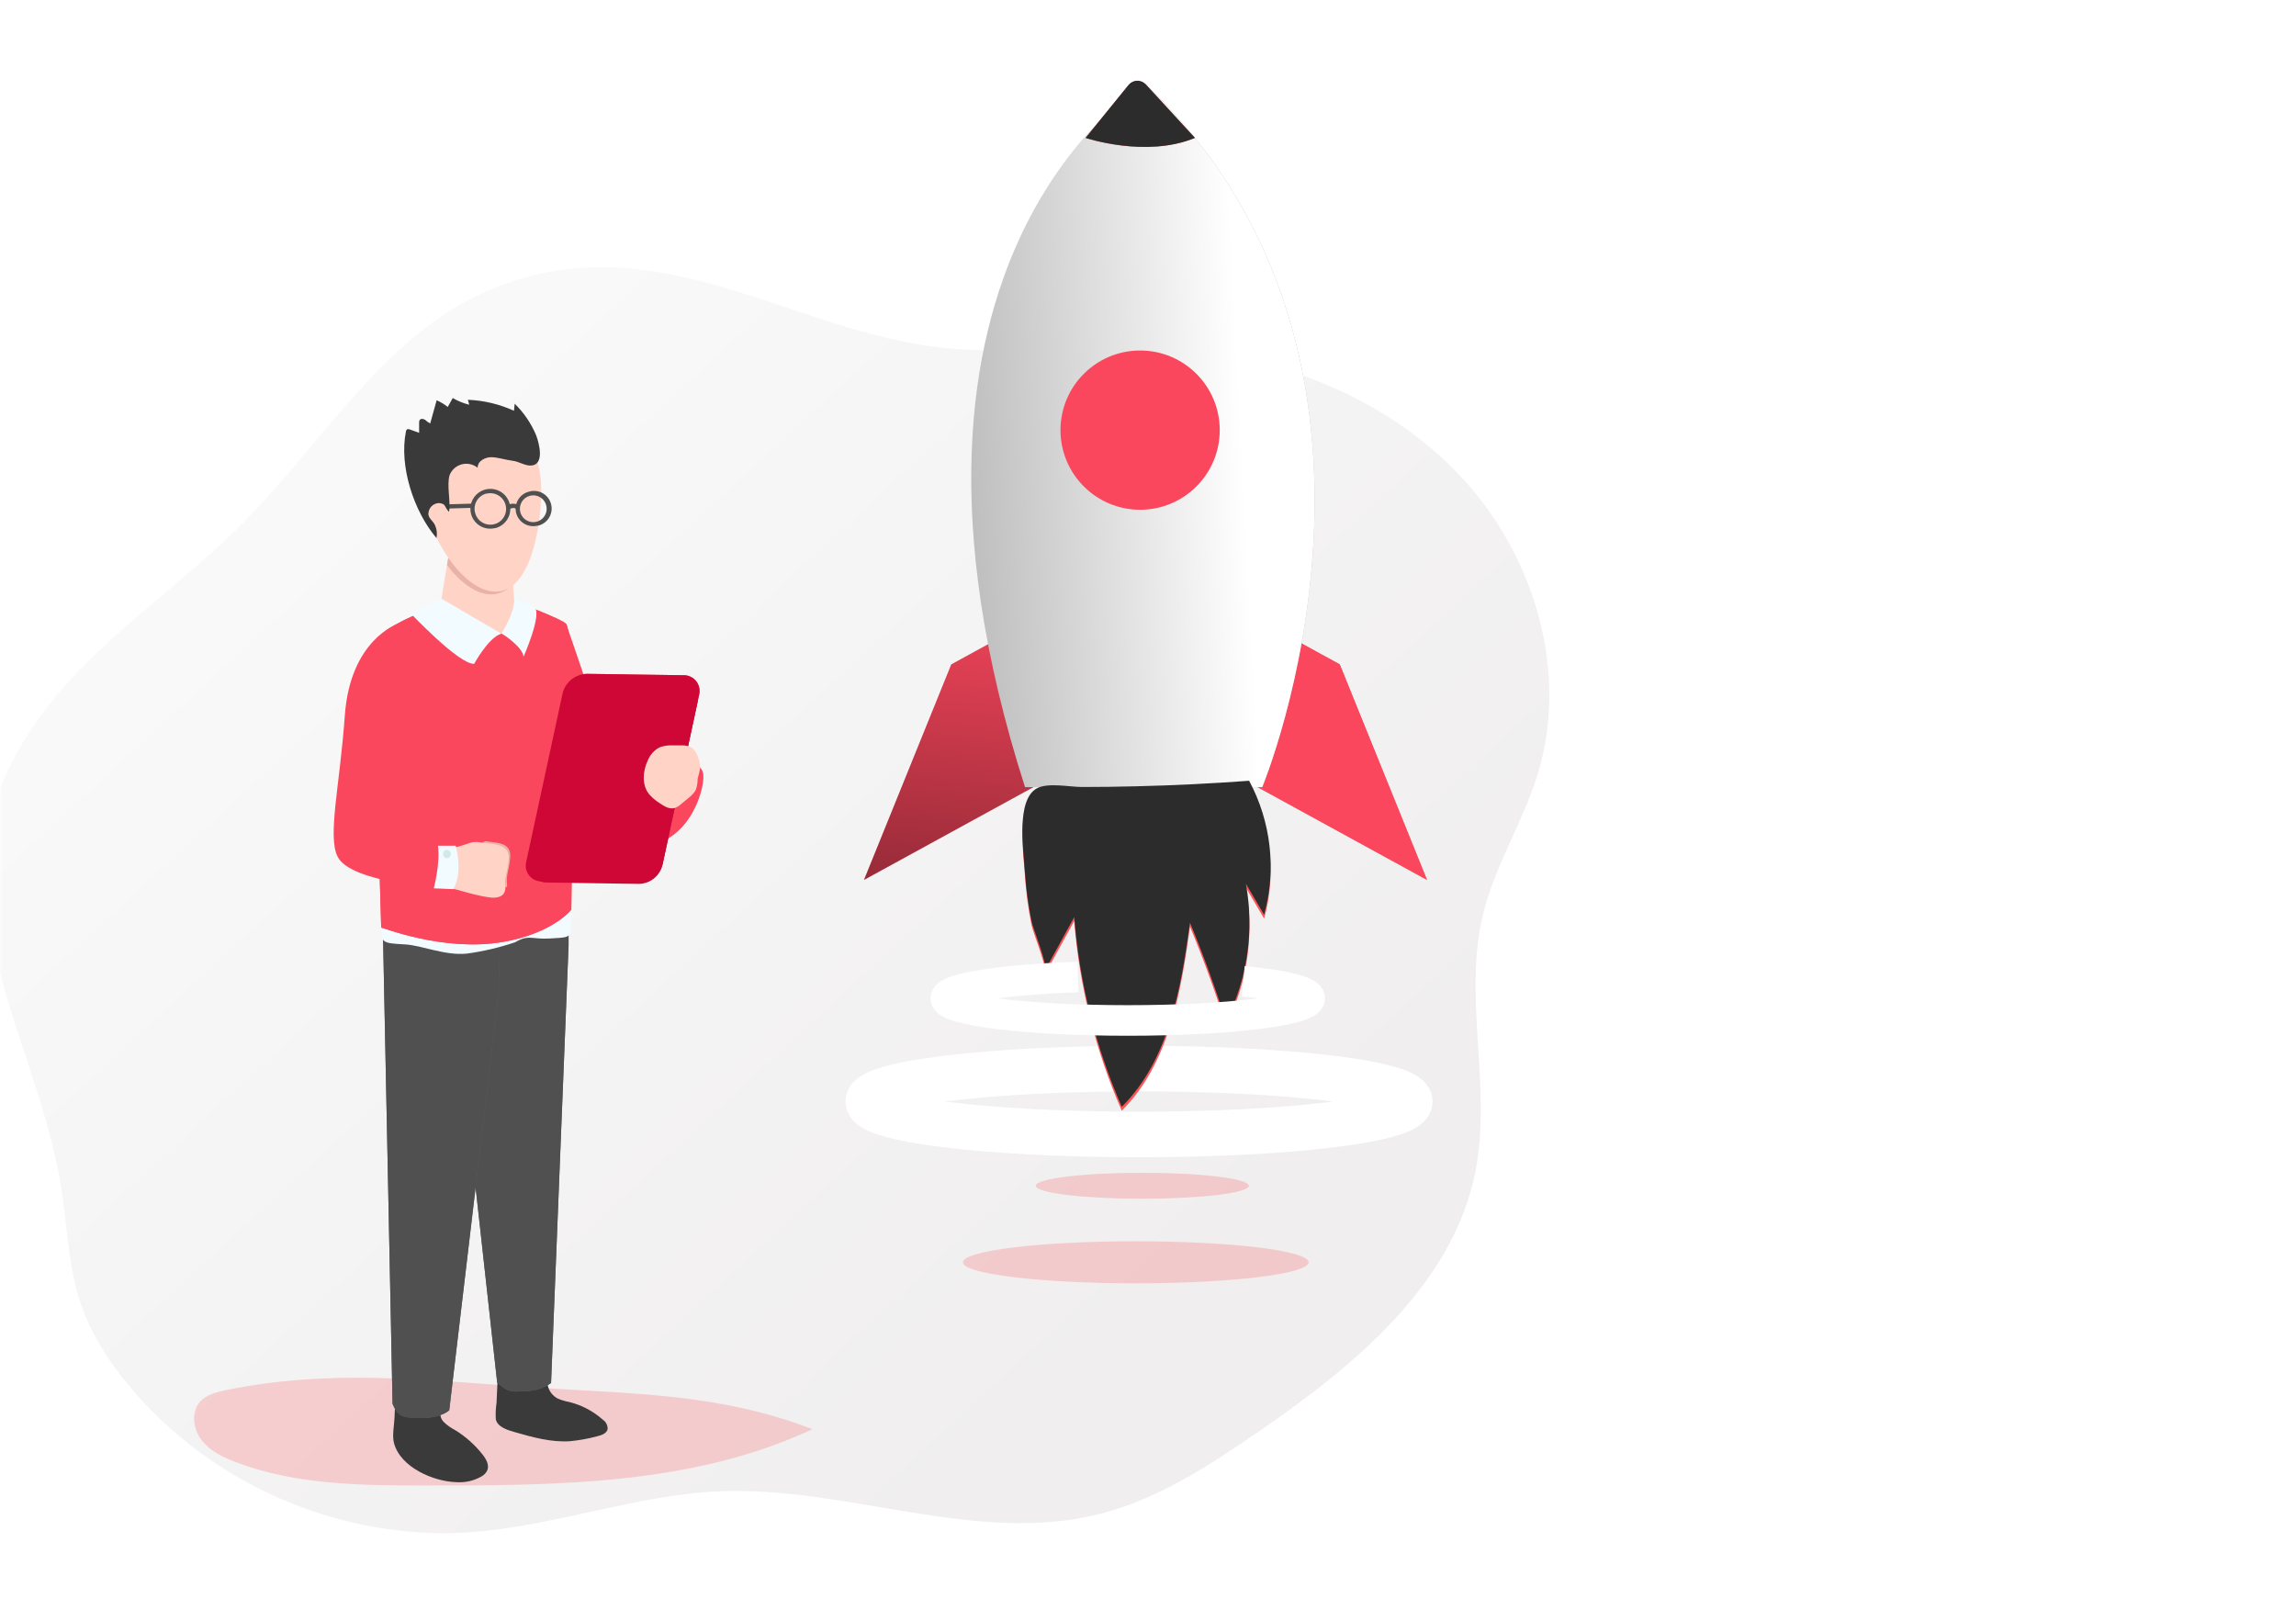 <svg width="313" height="221" viewBox="0 0 313 221" fill="none" xmlns="http://www.w3.org/2000/svg">
<mask id="mask0" mask-type="alpha" maskUnits="userSpaceOnUse" x="0" y="0" width="313" height="221">
<rect width="313" height="221" fill="#C4C4C4"/>
</mask>
<g mask="url(#mask0)">
<g filter="url(#filter0_dd)">
<path d="M69.42 41.246C54.814 47.044 46.338 61.942 35.282 73.133C28.942 79.566 21.591 84.876 15.072 91.123C8.554 97.369 2.788 104.854 0.807 113.664C-2.962 130.364 7.543 146.674 10.293 163.572C11.169 168.97 11.26 174.537 13.008 179.712C14.391 183.808 16.768 187.511 19.518 190.824C30.657 204.341 48.486 212.044 65.949 210.885C77.469 210.12 88.536 205.774 100.088 205.294C117.496 204.568 135.066 212.663 151.951 208.373C159.738 206.389 166.633 201.924 173.258 197.376C186.406 188.348 200.094 177.276 203.149 161.604C205.392 150.095 201.397 137.963 204.183 126.578C205.8 119.97 209.6 114.1 211.605 107.6C215.865 93.817 211.316 78.137 201.611 67.474C191.907 56.81 177.665 50.921 163.312 49.671C153.901 48.849 144.43 49.885 134.983 49.703C111.928 49.282 93.343 31.749 69.42 41.246Z" fill="url(#paint0_linear)"/>
</g>
<path opacity="0.24" d="M30.856 189.495C29.547 189.758 28.154 190.102 27.273 191.078C26.032 192.492 26.312 194.772 27.447 196.276C28.581 197.78 30.349 198.635 32.101 199.305C40.355 202.472 49.422 202.498 58.256 202.509C76.088 202.509 94.596 202.403 110.745 194.83C97.694 189.79 85.54 190.038 71.956 189.078C57.823 188.122 44.994 186.603 30.856 189.495Z" fill="#F95659"/>
<path d="M138.071 85.974L129.68 90.57L117.785 119.949L142.969 106.16L138.071 85.974Z" fill="#FB475D"/>
<path d="M174.249 85.974L182.64 90.57L194.535 119.949L169.352 106.16L174.249 85.974Z" fill="#F95659"/>
<path d="M138.071 85.974L129.68 90.57L117.785 119.949L142.969 106.16L138.071 85.974Z" fill="url(#paint1_linear)"/>
<path d="M174.249 85.974L182.64 90.57L194.535 119.949L169.352 106.16L174.249 85.974Z" fill="#FB475D"/>
<path d="M74.713 187.595C74.55 188.165 74.585 188.774 74.811 189.323C75.037 189.872 75.441 190.328 75.958 190.619C76.473 190.849 77.013 191.015 77.568 191.115C79.27 191.532 80.846 192.356 82.159 193.516C82.373 193.657 82.547 193.85 82.666 194.077C82.784 194.305 82.842 194.558 82.835 194.814C82.713 195.4 82.027 195.648 81.447 195.785C80.226 196.117 78.98 196.344 77.721 196.466C75.162 196.64 72.628 195.938 70.159 195.226C69.219 194.957 67.805 194.55 67.588 193.458C67.545 192.705 67.58 191.95 67.694 191.204L67.858 187.405" fill="#3A3A3A"/>
<path d="M60.132 192.128C60.019 192.418 59.993 192.734 60.057 193.039C60.121 193.343 60.271 193.623 60.49 193.843C60.934 194.277 61.441 194.642 61.994 194.925C63.454 195.811 64.741 196.953 65.794 198.297C66.28 198.915 66.734 199.722 66.427 200.445C66.264 200.78 66.005 201.06 65.683 201.247C64.63 201.86 63.416 202.14 62.2 202.05C59.134 201.97 54.601 200.055 53.714 196.735C53.434 195.706 53.741 194.297 53.783 193.236L53.894 190.677" fill="#3A3A3A"/>
<path d="M77.508 128.895L75.123 188.529C74.202 189.205 73.098 189.586 71.956 189.621C69.756 189.748 69.36 189.906 67.777 188.466L60.863 125.924L77.508 125.575V128.895Z" fill="#606161"/>
<path d="M77.508 128.895L75.123 188.529C74.202 189.205 73.098 189.586 71.956 189.621C69.756 189.748 69.36 189.906 67.777 188.466L60.863 125.924L77.508 125.575V128.895Z" fill="#505050"/>
<path d="M68.103 134.251L61.242 192.249C61.242 192.249 60.25 193.268 57.548 193.305C54.482 193.342 54.203 192.925 53.516 191.373L52.16 124.847L67.913 127.533L68.103 134.251Z" fill="#606161"/>
<path d="M68.103 134.251L61.242 192.249C61.242 192.249 60.25 193.268 57.548 193.305C54.482 193.342 54.203 192.925 53.516 191.373L52.16 124.847L67.913 127.533L68.103 134.251Z" fill="#505050"/>
<path d="M70.24 128.446C68.091 129.173 65.876 129.693 63.628 129.998C60.646 130.304 57.522 128.863 55.184 128.742C52.065 128.583 51.98 128.483 51.98 126.451C51.98 125.428 77.913 122.974 77.913 122.974C77.913 122.974 77.792 124.847 77.797 126.578C77.797 127.876 77.243 127.802 74.884 127.94C72.525 128.077 72.071 127.359 70.24 128.446Z" fill="#F2FBFF"/>
<path d="M60.008 82.66C60.008 82.66 55.66 83.789 52.557 86.048C50.641 87.441 51.966 126.451 51.966 126.451C52.156 126.42 60.489 129.797 68.547 128.409C75.408 127.227 77.883 124.008 77.883 124.008C77.883 124.008 78.5 86.575 77.165 85.04C76.574 84.354 70.046 81.942 70.046 81.942C70.046 81.942 67.196 86.227 60.008 82.66Z" fill="#F95659"/>
<path d="M60.008 82.66C60.008 82.66 55.66 83.789 52.557 86.048C50.641 87.441 51.966 126.451 51.966 126.451C52.156 126.42 60.489 129.797 68.547 128.409C75.408 127.227 77.883 124.008 77.883 124.008C77.883 124.008 78.5 86.575 77.165 85.04C76.574 84.354 70.046 81.942 70.046 81.942C70.046 81.942 67.196 86.227 60.008 82.66Z" fill="#FB475D"/>
<path d="M61.433 73.994L60.008 82.66C60.008 82.66 63.174 87.325 67.222 86.628C71.27 85.932 70.251 84.053 70.251 84.053L69.724 76.733C69.724 76.733 66.087 77.372 61.433 73.994Z" fill="url(#paint2_linear)"/>
<path d="M60.934 77.034L61.461 73.994C66.116 77.372 68.533 75.936 68.533 75.936L69.657 79.868C69.025 80.53 68.173 80.939 67.261 81.018C65.002 81.177 62.744 79.409 60.934 77.034Z" fill="#E8B3A6"/>
<path d="M60.191 81.615L55.969 83.599C55.969 83.599 62.618 90.629 64.645 90.491C64.645 90.491 66.56 86.934 68.339 86.375L60.191 81.615Z" fill="#F2FBFF"/>
<path d="M69.966 82.823C69.618 84.083 69.073 85.28 68.352 86.37C68.747 86.523 71.328 88.322 71.37 89.536C71.37 89.536 73.935 83.731 72.874 82.818C71.987 82.366 71.076 81.963 70.146 81.609L69.966 82.823Z" fill="#F2FBFF"/>
<path d="M54.274 85.019C54.274 85.019 47.746 87.129 47.007 97.552C46.332 107.052 44.633 113.949 46.015 116.762C47.815 120.43 60.401 121.037 60.401 121.037C60.706 119.211 60.628 117.342 60.174 115.548L53.277 112.793C53.277 112.793 54.385 86.644 54.274 85.019Z" fill="#FB475D"/>
<path d="M57.788 67.682C58.131 72.49 63.065 80.986 67.868 80.643C72.67 80.3 74.069 70.352 73.726 65.545C73.383 60.737 70.686 58.009 65.873 58.352C64.729 58.433 63.613 58.739 62.588 59.252C61.563 59.766 60.648 60.476 59.898 61.342C59.147 62.209 58.574 63.214 58.212 64.302C57.85 65.39 57.706 66.538 57.788 67.682Z" fill="url(#paint3_linear)"/>
<path d="M69.107 120.282C68.991 119.364 69.424 118.483 69.55 116.921C69.677 115.358 68.663 114.952 67.181 114.81C66.774 114.762 66.458 114.715 66.188 114.672C64.806 115.005 65.909 116.683 65.983 117.839C66.056 118.995 65.798 120.652 66.199 121.005C66.368 121.158 67.64 121.09 69.112 120.9C69.136 120.694 69.134 120.487 69.107 120.282Z" fill="#E8B3A6"/>
<path d="M70.02 75.677C70.02 75.677 69.888 75.556 68.88 75.63C67.683 75.691 66.483 75.606 65.307 75.376C64.531 75.181 64.162 75.303 64.251 76.342C64.341 77.382 65.154 78.305 67.191 78.416C69.476 78.538 70.437 77.677 70.616 76.648C70.743 75.904 70.273 75.656 70.02 75.677Z" fill="url(#paint4_linear)"/>
<path d="M61.246 115.712C62.103 115.529 62.947 115.293 63.774 115.004C64.861 114.593 65.204 114.835 66.798 115.004C68.392 115.173 69.484 115.58 69.347 117.179C69.21 118.778 68.751 119.675 68.872 120.609C68.993 121.543 68.703 122.345 67.289 122.377C65.874 122.409 61.246 120.984 61.246 120.984" fill="url(#paint5_linear)"/>
<path d="M59.703 115.295H62.125C62.125 115.295 63.181 118.789 61.808 121.211L59.133 121.1C59.133 121.1 60.041 117.701 59.703 115.295Z" fill="#F2FBFF"/>
<path d="M60.928 116.989C61.222 116.989 61.461 116.736 61.461 116.424C61.461 116.112 61.222 115.859 60.928 115.859C60.633 115.859 60.395 116.112 60.395 116.424C60.395 116.736 60.633 116.989 60.928 116.989Z" fill="#D2E8EC"/>
<path d="M70.37 69.952C70.29 69.646 70.272 69.328 70.317 69.015C70.361 68.703 70.467 68.402 70.628 68.131C70.786 67.858 70.998 67.62 71.25 67.43C71.502 67.241 71.789 67.104 72.095 67.028C72.405 66.932 72.732 66.901 73.054 66.935C73.377 66.969 73.69 67.068 73.973 67.226C74.256 67.384 74.505 67.598 74.703 67.855C74.901 68.112 75.046 68.406 75.127 68.72C75.209 69.034 75.225 69.362 75.177 69.683C75.128 70.004 75.015 70.311 74.844 70.587C74.673 70.863 74.448 71.101 74.182 71.288C73.917 71.474 73.616 71.605 73.298 71.672H73.214C72.609 71.808 71.976 71.704 71.446 71.384C70.916 71.063 70.53 70.55 70.37 69.952ZM72.238 67.587C71.77 67.709 71.369 68.011 71.124 68.428C70.879 68.844 70.809 69.341 70.929 69.809C71.018 70.156 71.208 70.47 71.474 70.71C71.74 70.95 72.071 71.106 72.426 71.16C72.781 71.213 73.143 71.161 73.468 71.009C73.793 70.858 74.066 70.614 74.254 70.308C74.441 70.003 74.535 69.649 74.522 69.29C74.51 68.932 74.392 68.585 74.184 68.293C73.975 68.002 73.686 67.778 73.351 67.649C73.016 67.521 72.651 67.494 72.301 67.572L72.238 67.587Z" fill="#505050"/>
<path d="M65.466 71.709C65.157 71.528 64.887 71.287 64.672 71.001C64.456 70.715 64.299 70.388 64.21 70.041C64.077 69.52 64.1 68.971 64.278 68.463C64.457 67.955 64.781 67.512 65.211 67.188C65.641 66.865 66.157 66.676 66.695 66.645C67.232 66.615 67.766 66.745 68.23 67.018C68.694 67.291 69.066 67.695 69.3 68.18C69.534 68.664 69.62 69.207 69.545 69.74C69.471 70.273 69.24 70.772 68.882 71.174C68.525 71.576 68.056 71.864 67.535 71.999H67.435C66.766 72.158 66.061 72.054 65.466 71.709ZM66.311 67.281C66.035 67.351 65.776 67.475 65.549 67.646C65.322 67.817 65.131 68.032 64.987 68.278C64.844 68.523 64.751 68.795 64.713 69.077C64.676 69.359 64.695 69.645 64.77 69.92C64.876 70.328 65.099 70.695 65.413 70.977C65.726 71.258 66.115 71.442 66.532 71.504C66.948 71.566 67.374 71.504 67.756 71.327C68.138 71.149 68.459 70.862 68.679 70.504C68.9 70.144 69.01 69.729 68.995 69.308C68.981 68.887 68.844 68.479 68.6 68.136C68.356 67.792 68.016 67.528 67.623 67.376C67.231 67.224 66.802 67.191 66.39 67.281H66.311Z" fill="#505050"/>
<path d="M70.305 69.382L70.86 69.218C70.824 69.106 70.764 69.004 70.684 68.919C70.603 68.834 70.505 68.769 70.395 68.727C70.151 68.66 69.894 68.648 69.645 68.69C69.395 68.733 69.157 68.831 68.949 68.975L69.224 69.503C69.788 69.197 70.063 69.229 70.174 69.276C70.23 69.293 70.277 69.331 70.305 69.382Z" fill="#505050"/>
<path d="M64.435 69.229L64.414 68.653L61.121 68.748L61.148 69.323L64.435 69.229Z" fill="#505050"/>
<path d="M77.168 85.04C77.168 85.04 80.815 95.204 83.084 103.442C85.353 111.68 92.055 103.584 92.055 103.584C92.055 103.584 95.75 103.442 95.887 105.695C96.024 107.949 93.776 115.194 87.369 115.353C80.963 115.511 74.176 107.115 74.176 107.115L77.168 85.04Z" fill="#FB475D"/>
<path d="M86.978 120.356L73.948 120.166C73.611 120.185 73.273 120.124 72.963 119.989C72.654 119.854 72.38 119.648 72.164 119.388C71.949 119.127 71.797 118.82 71.722 118.49C71.647 118.161 71.65 117.818 71.732 117.49L76.708 94.454C76.903 93.713 77.336 93.056 77.942 92.587C78.549 92.117 79.293 91.861 80.059 91.858L93.089 92.048C93.427 92.028 93.765 92.087 94.075 92.222C94.386 92.357 94.66 92.563 94.876 92.824C95.092 93.084 95.243 93.392 95.318 93.722C95.393 94.052 95.388 94.395 95.306 94.724L90.335 117.759C90.139 118.501 89.704 119.158 89.097 119.628C88.49 120.097 87.745 120.353 86.978 120.356Z" fill="#F95659"/>
<path d="M86.978 120.356L73.948 120.166C73.611 120.185 73.273 120.124 72.963 119.989C72.654 119.854 72.38 119.648 72.164 119.388C71.949 119.127 71.797 118.82 71.722 118.49C71.647 118.161 71.65 117.818 71.732 117.49L76.708 94.454C76.903 93.713 77.336 93.056 77.942 92.587C78.549 92.117 79.293 91.861 80.059 91.858L93.089 92.048C93.427 92.028 93.765 92.087 94.075 92.222C94.386 92.357 94.66 92.563 94.876 92.824C95.092 93.084 95.243 93.392 95.318 93.722C95.393 94.052 95.388 94.395 95.306 94.724L90.335 117.759C90.139 118.501 89.704 119.158 89.097 119.628C88.49 120.097 87.745 120.353 86.978 120.356Z" fill="#CE0737"/>
<path d="M87.067 120.493L74.602 120.308C74.279 120.325 73.957 120.265 73.662 120.134C73.367 120.004 73.106 119.806 72.901 119.557C72.696 119.308 72.552 119.014 72.481 118.699C72.409 118.384 72.413 118.057 72.491 117.744L77.24 95.7C77.428 94.99 77.845 94.362 78.426 93.912C79.007 93.463 79.72 93.218 80.454 93.214L92.925 93.399C93.247 93.382 93.57 93.441 93.866 93.571C94.161 93.701 94.423 93.899 94.628 94.148C94.833 94.398 94.977 94.692 95.048 95.007C95.119 95.323 95.115 95.65 95.036 95.964L90.286 118.007C90.098 118.718 89.68 119.347 89.098 119.797C88.516 120.246 87.802 120.491 87.067 120.493Z" fill="#CE0737"/>
<path d="M95.461 104.645C95.451 104.134 95.342 103.63 95.139 103.162C95 102.686 94.72 102.263 94.337 101.948C93.912 101.709 93.43 101.592 92.944 101.61C92.453 101.61 91.957 101.61 91.466 101.61C90.925 101.601 90.387 101.698 89.883 101.895C89.162 102.288 88.601 102.921 88.299 103.684C87.624 105.125 87.481 106.956 88.447 108.218C88.874 108.718 89.376 109.149 89.935 109.495C90.542 109.912 91.255 110.35 91.967 110.154C92.306 110.035 92.616 109.844 92.875 109.595L93.93 108.719C94.29 108.451 94.595 108.116 94.828 107.732C95.021 107.236 95.114 106.707 95.102 106.175C95.247 105.671 95.367 105.161 95.461 104.645Z" fill="url(#paint6_linear)"/>
<path d="M73.08 59.312C72.403 57.706 71.412 56.251 70.166 55.032L70.066 55.998C68.088 55.095 65.954 54.586 63.781 54.499L63.971 55.175C63.181 54.977 62.422 54.67 61.717 54.262L61.037 55.475C60.574 55.108 60.067 54.802 59.527 54.562L58.646 57.729C58.397 57.596 58.166 57.431 57.96 57.238C57.728 57.08 57.353 57.032 57.205 57.27C57.148 57.384 57.124 57.512 57.137 57.639V59.001L55.838 58.536C55.783 58.511 55.723 58.497 55.662 58.497C55.6 58.497 55.54 58.511 55.485 58.536C55.442 58.572 55.406 58.616 55.381 58.666C55.356 58.716 55.341 58.771 55.337 58.827C54.392 63.545 56.392 69.682 59.501 73.35C59.62 72.785 59.561 72.197 59.332 71.666C59.073 70.991 58.276 70.611 58.414 69.899C58.45 69.538 58.619 69.204 58.886 68.961C59.154 68.717 59.503 68.581 59.865 68.579C60.873 68.695 60.498 69.065 61.216 69.782C61.469 68.384 60.862 66.088 61.3 64.743C61.446 64.388 61.672 64.073 61.96 63.822C62.249 63.571 62.592 63.391 62.963 63.296C63.334 63.201 63.721 63.194 64.095 63.276C64.469 63.357 64.819 63.525 65.116 63.766C65.084 62.869 66.14 62.294 67.037 62.326C67.934 62.357 68.953 62.7 69.903 62.816C70.71 62.911 71.539 63.476 72.314 63.465C74.309 63.434 73.507 60.436 73.08 59.312Z" fill="#3A3A3A"/>
<path opacity="0.24" d="M155.72 163.414C163.744 163.414 170.249 162.622 170.249 161.646C170.249 160.669 163.744 159.878 155.72 159.878C147.696 159.878 141.191 160.669 141.191 161.646C141.191 162.622 147.696 163.414 155.72 163.414Z" fill="#F95659"/>
<path opacity="0.24" d="M154.837 174.945C167.851 174.945 178.4 173.662 178.4 172.079C178.4 170.497 167.851 169.214 154.837 169.214C141.823 169.214 131.273 170.497 131.273 172.079C131.273 173.662 141.823 174.945 154.837 174.945Z" fill="#F95659"/>
<path d="M155.277 154.653C175.662 154.653 192.187 152.643 192.187 150.162C192.187 147.682 175.662 145.671 155.277 145.671C134.892 145.671 118.367 147.682 118.367 150.162C118.367 152.643 134.892 154.653 155.277 154.653Z" stroke="white" stroke-width="6.21" stroke-miterlimit="10"/>
<path d="M156.101 11.383C156.101 11.383 116.441 34.672 139.741 107.305H172.07C172.07 107.305 196.072 49.507 156.101 11.383Z" fill="#B6B6B6"/>
<path d="M156.101 11.383C156.101 11.383 116.441 34.672 139.741 107.305H172.07C172.07 107.305 196.072 49.507 156.101 11.383Z" fill="url(#paint7_linear)"/>
<path d="M155.426 69.492C161.421 69.492 166.281 64.632 166.281 58.637C166.281 52.641 161.421 47.781 155.426 47.781C149.431 47.781 144.57 52.641 144.57 58.637C144.57 64.632 149.431 69.492 155.426 69.492Z" fill="#FB475D"/>
<path d="M142.453 132.821L146.442 125.554C147.148 134.474 149.338 143.214 152.923 151.413C159.367 145.001 160.981 135.323 162.227 126.319C164.056 130.738 165.691 135.229 167.13 139.792C170.054 133.992 171.008 127.396 169.847 121.005L172.328 125.227C174.023 119.103 173.292 112.56 170.285 106.962C165.163 107.342 160.03 107.593 154.886 107.717C152.423 107.78 149.95 107.812 147.466 107.812C145.835 107.812 142.833 107.173 141.344 108.002C138.484 109.585 139.529 116.408 139.708 119.211C139.857 121.528 140.162 123.832 140.621 126.108C140.838 127.18 142.859 132.082 142.453 132.821Z" fill="#F95659"/>
<path d="M142.453 132.293L146.442 125.026C147.148 133.947 149.338 142.687 152.923 150.885C159.367 144.473 160.981 134.795 162.227 125.792C164.056 130.21 165.691 134.701 167.13 139.265C170.054 133.464 171.008 126.869 169.847 120.477L172.328 124.699C174.023 118.575 173.292 112.033 170.285 106.434C165.163 106.814 160.03 107.066 154.886 107.189C152.423 107.252 149.95 107.284 147.466 107.284C145.835 107.284 142.833 106.645 141.344 107.474C138.484 109.057 139.529 115.881 139.708 118.683C139.857 121 140.162 123.304 140.621 125.58C140.838 126.652 142.859 131.554 142.453 132.293Z" fill="#2D2C2C"/>
<path d="M147.939 123.168L150.367 118.735C150.8 124.175 152.138 129.504 154.325 134.504C158.251 130.594 159.238 124.688 159.998 119.2C161.117 121.898 162.114 124.639 162.99 127.422C164.773 123.883 165.355 119.859 164.648 115.959L166.157 118.545C167.199 114.802 166.753 110.8 164.911 107.378C161.787 107.611 158.658 107.765 155.523 107.843C154.014 107.878 152.504 107.896 150.995 107.896C150.003 107.896 148.172 107.505 147.264 108.012C145.517 108.988 146.15 113.141 146.261 114.872C146.354 116.29 146.541 117.701 146.821 119.094C146.952 119.727 148.182 122.72 147.939 123.168Z" fill="#2D2C2C"/>
<path d="M147.992 18.798C147.992 18.798 156.214 21.569 162.901 18.798L156.262 11.579C156.104 11.406 155.91 11.27 155.695 11.18C155.479 11.089 155.246 11.046 155.013 11.053C154.779 11.059 154.549 11.117 154.34 11.22C154.13 11.324 153.945 11.471 153.797 11.652L147.992 18.798Z" fill="#F95659"/>
<path d="M147.992 18.798C147.992 18.798 156.214 21.568 162.901 18.798L156.183 11.494C156.034 11.333 155.853 11.205 155.651 11.12C155.448 11.035 155.23 10.994 155.011 11.001C154.792 11.007 154.577 11.061 154.38 11.158C154.183 11.255 154.01 11.393 153.871 11.562L147.992 18.798Z" fill="#2D2C2C"/>
<path d="M169.489 133.766C175.02 134.293 178.545 135.154 178.545 136.093C178.545 137.761 167.462 139.112 153.741 139.112C140.02 139.112 128.938 137.761 128.938 136.093C128.938 134.716 136.558 133.549 146.96 133.19" stroke="white" stroke-width="4.17" stroke-miterlimit="10"/>
</g>
<defs>
<filter id="filter0_dd" x="-20" y="18.43" width="244.206" height="203.57" filterUnits="userSpaceOnUse" color-interpolation-filters="sRGB">
<feFlood flood-opacity="0" result="BackgroundImageFix"/>
<feColorMatrix in="SourceAlpha" type="matrix" values="0 0 0 0 0 0 0 0 0 0 0 0 0 0 0 0 0 0 127 0"/>
<feOffset dx="3" dy="3"/>
<feGaussianBlur stdDeviation="4"/>
<feColorMatrix type="matrix" values="0 0 0 0 0.367 0 0 0 0 0.367 0 0 0 0 0.367 0 0 0 0.4 0"/>
<feBlend mode="normal" in2="BackgroundImageFix" result="effect1_dropShadow"/>
<feColorMatrix in="SourceAlpha" type="matrix" values="0 0 0 0 0 0 0 0 0 0 0 0 0 0 0 0 0 0 127 0"/>
<feOffset dx="-5" dy="-5"/>
<feGaussianBlur stdDeviation="7.5"/>
<feColorMatrix type="matrix" values="0 0 0 0 1 0 0 0 0 1 0 0 0 0 1 0 0 0 1 0"/>
<feBlend mode="normal" in2="effect1_dropShadow" result="effect2_dropShadow"/>
<feBlend mode="normal" in="SourceGraphic" in2="effect2_dropShadow" result="shape"/>
</filter>
<linearGradient id="paint0_linear" x1="83.62" y1="35.841" x2="191.635" y2="152.781" gradientUnits="userSpaceOnUse">
<stop stop-color="#F9F9F9"/>
<stop offset="1" stop-color="#F0EEEE"/>
</linearGradient>
<linearGradient id="paint1_linear" x1="133.923" y1="78.184" x2="122.392" y2="191.632" gradientUnits="userSpaceOnUse">
<stop stop-color="#010101" stop-opacity="0"/>
<stop offset="0.95" stop-color="#010101"/>
</linearGradient>
<linearGradient id="paint2_linear" x1="3742.22" y1="4891.2" x2="3931.55" y2="4891.2" gradientUnits="userSpaceOnUse">
<stop stop-color="#FFD4C7"/>
<stop offset="0.42" stop-color="#EAD4D0"/>
<stop offset="1" stop-color="#FAD0BE"/>
</linearGradient>
<linearGradient id="paint3_linear" x1="5749.19" y1="8525.2" x2="6041.84" y2="8525.2" gradientUnits="userSpaceOnUse">
<stop stop-color="#FFD4C7"/>
<stop offset="0.42" stop-color="#EAD4D0"/>
<stop offset="1" stop-color="#FAD0BE"/>
</linearGradient>
<linearGradient id="paint4_linear" x1="2339.14" y1="1261.65" x2="2456.12" y2="1261.65" gradientUnits="userSpaceOnUse">
<stop stop-color="#FFD4C7"/>
<stop offset="0.42" stop-color="#EAD4D0"/>
<stop offset="1" stop-color="#FAD0BE"/>
</linearGradient>
<linearGradient id="paint5_linear" x1="2945.28" y1="2996.21" x2="3093.58" y2="2996.21" gradientUnits="userSpaceOnUse">
<stop stop-color="#FFD4C7"/>
<stop offset="0.42" stop-color="#EAD4D0"/>
<stop offset="1" stop-color="#FAD0BE"/>
</linearGradient>
<linearGradient id="paint6_linear" x1="2826.25" y1="3360.03" x2="2967.06" y2="3360.03" gradientUnits="userSpaceOnUse">
<stop stop-color="#FFD4C7"/>
<stop offset="0.42" stop-color="#EAD4D0"/>
<stop offset="1" stop-color="#FAD0BE"/>
</linearGradient>
<linearGradient id="paint7_linear" x1="127.007" y1="61.265" x2="171.511" y2="58.959" gradientUnits="userSpaceOnUse">
<stop stop-color="white" stop-opacity="0"/>
<stop offset="0.95" stop-color="white"/>
</linearGradient>
</defs>
</svg>
